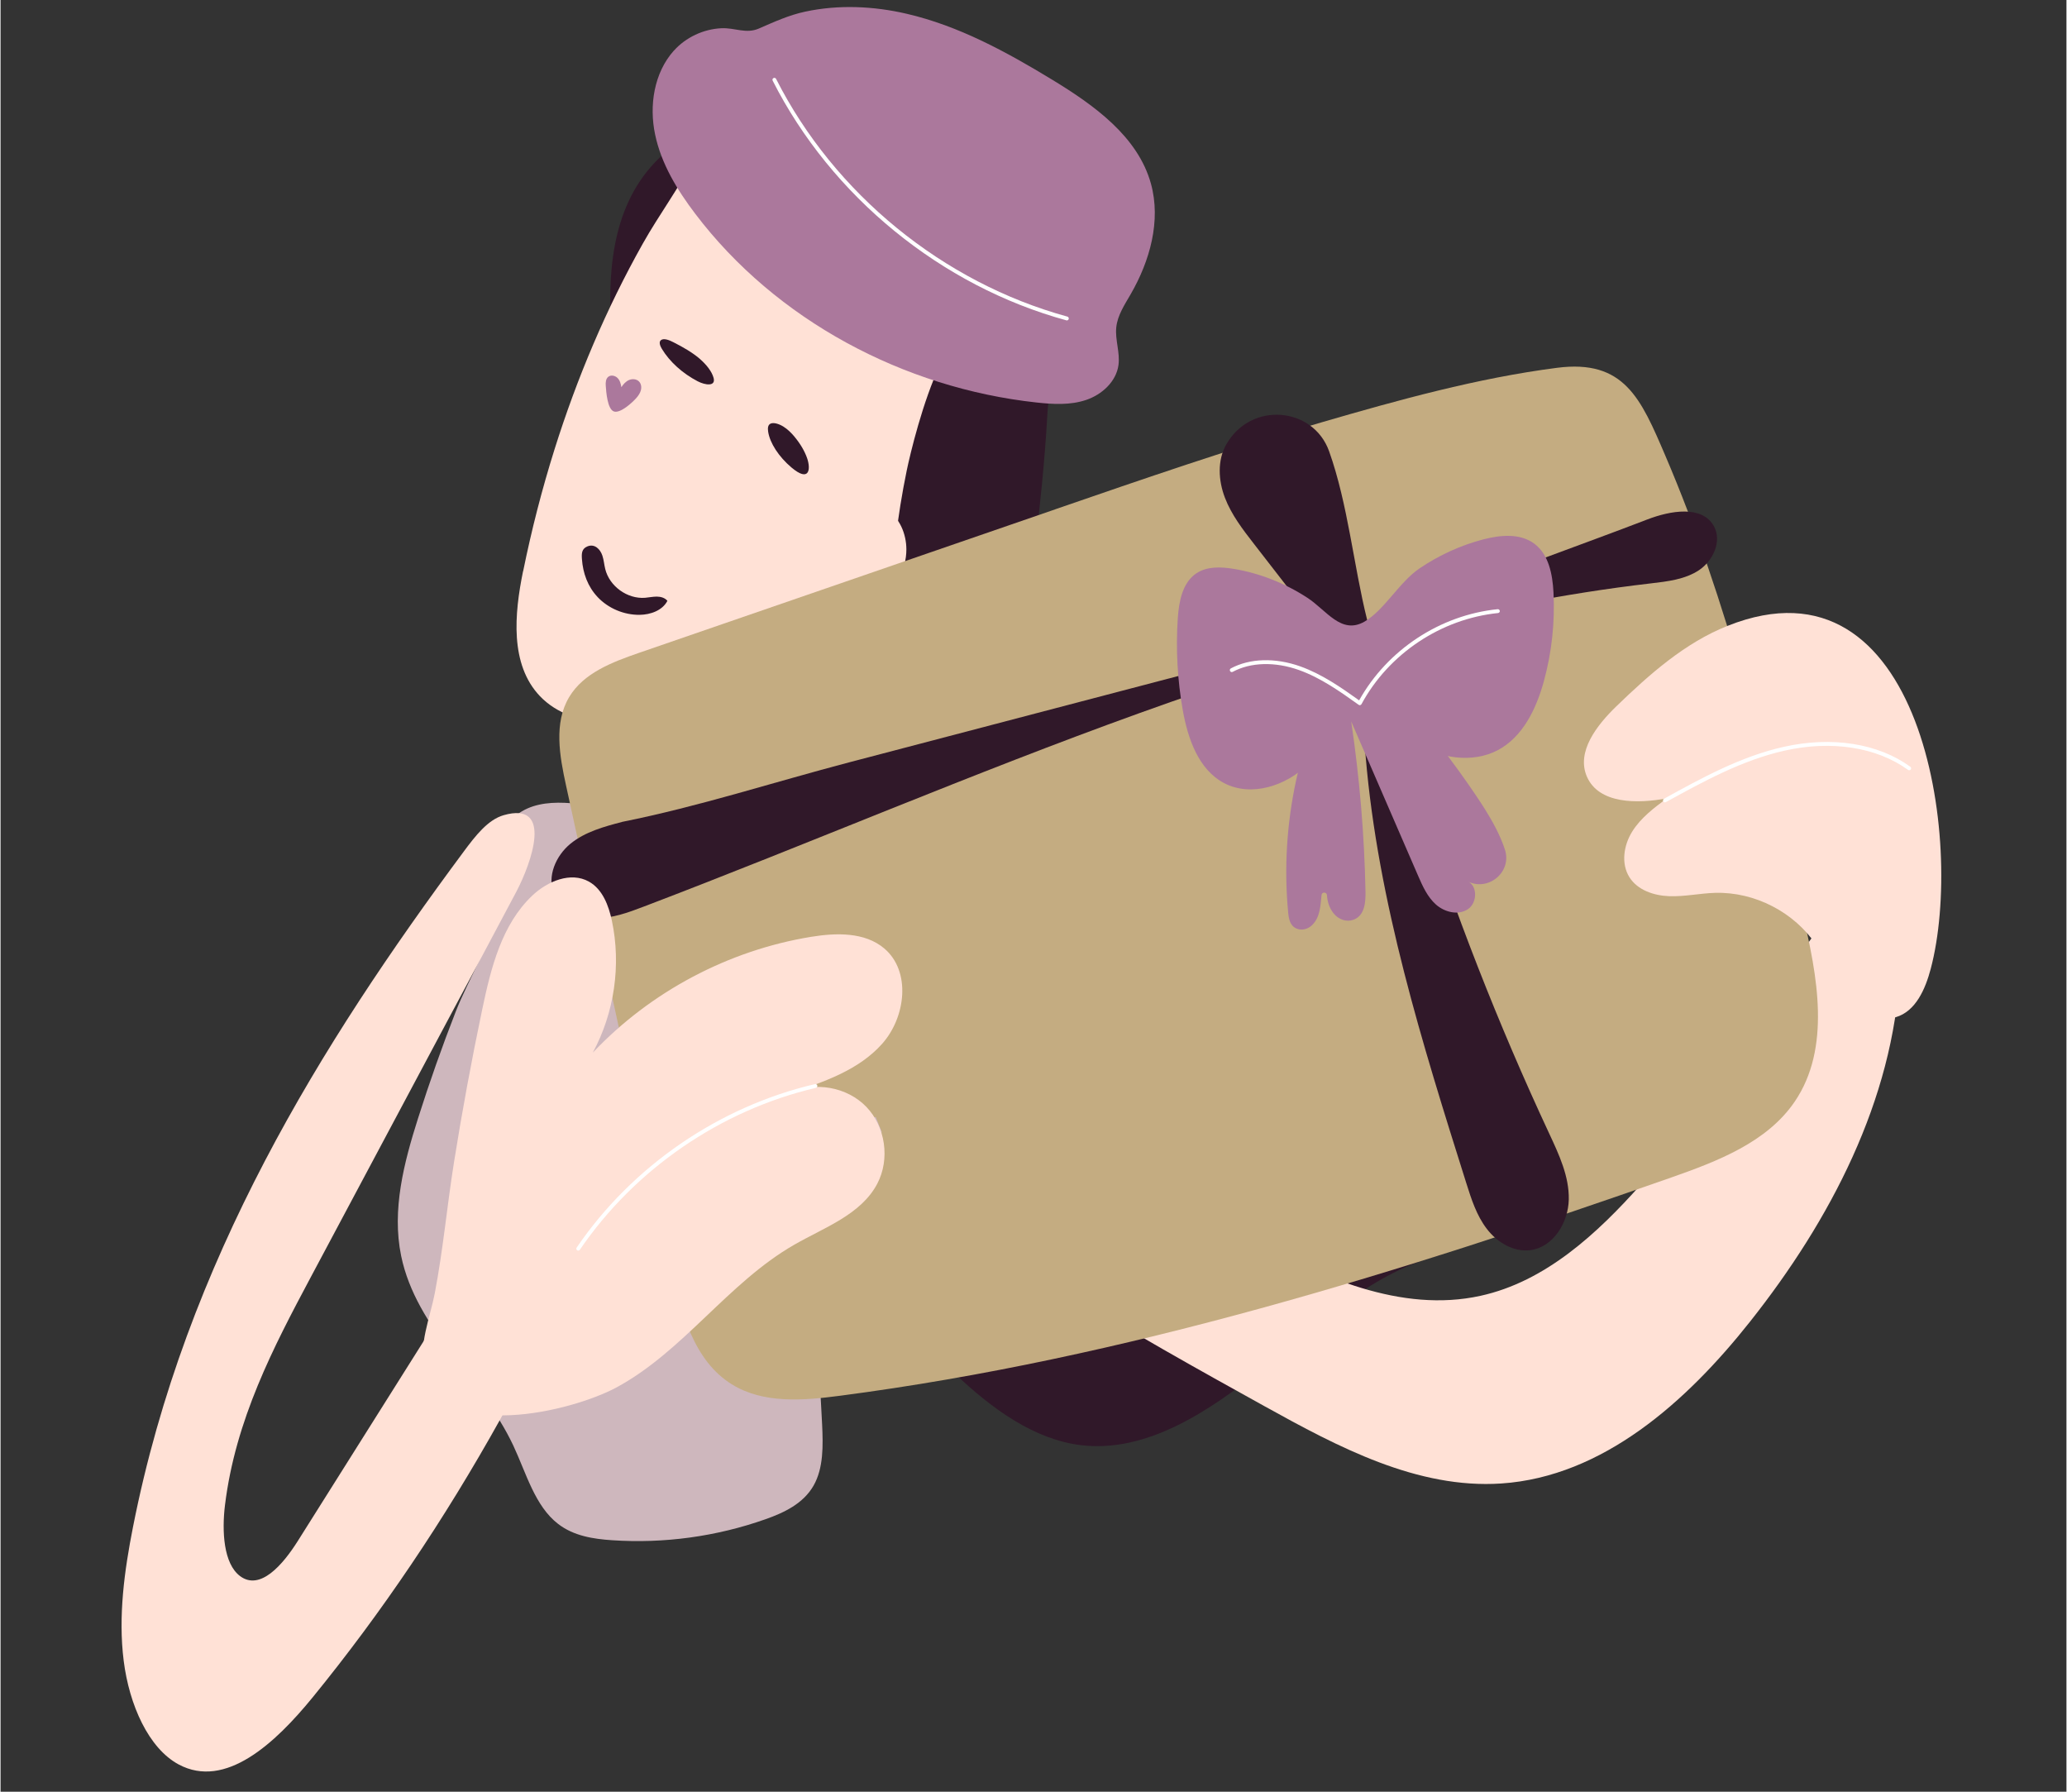 <svg xmlns="http://www.w3.org/2000/svg" xmlns:xlink="http://www.w3.org/1999/xlink" width="300" zoomAndPan="magnify" viewBox="0 0 224.88 195" height="260" preserveAspectRatio="xMidYMid meet" version="1.2"><rect x="0" y="0" width="224.88" height="195" fill="#333333" stroke="none"/><defs><clipPath id="7a6c60bc12"><path d="M 94 109 L 128 109 L 128 145 L 94 145 Z M 94 109 "/></clipPath><clipPath id="c72d1c00f0"><path d="M 94.312 119.16 L 117.625 109.852 L 127.656 134.973 L 104.34 144.285 Z M 94.312 119.16 "/></clipPath></defs><g id="a53cb94952"><path style=" stroke:none;fill-rule:nonzero;fill:#301829;fill-opacity:1;" d="M 110.734 76.824 C 109.68 89.988 110.32 104.094 116.219 114.977 C 121.832 125.332 131.77 131.387 141.805 131.984 C 147.102 132.301 153.277 131.641 156.746 136.609 C 149.684 138.289 143.656 143.859 137.602 148.758 C 131.547 153.656 124.691 158.164 117.559 157.277 C 112.516 156.648 107.949 153.359 103.93 149.543 C 91.176 137.43 82.5 119.578 77.062 100.699 C 71.625 81.82 69.191 61.789 66.996 41.871 C 66.262 35.16 65.629 27.875 68.34 21.969 C 71.289 15.539 77.656 12.461 83.551 12.797 C 89.441 13.129 94.953 16.305 100.098 19.852 C 104.75 23.059 113.344 28.66 114.605 35.855 C 115.094 38.641 114.109 42.219 113.953 45.043 C 113.672 50.125 113.137 55.176 112.543 60.219 C 111.891 65.75 111.172 71.266 110.727 76.824 Z M 110.734 76.824 "/><path style=" stroke:none;fill-rule:nonzero;fill:#ffe1d6;fill-opacity:1;" d="M 56.879 62.156 C 55.926 66.82 55.426 72.301 58.707 75.758 C 60.539 77.684 63.277 78.57 65.938 78.586 C 68.598 78.602 71.203 77.828 73.672 76.848 C 81.188 73.863 87.824 68.93 93.457 63.121 C 99.086 57.32 103.75 50.648 107.996 43.762 C 109.996 40.52 111.98 36.898 111.488 33.121 C 111.082 29.996 109.027 27.332 106.746 25.168 C 102.547 21.172 97.406 18.332 92.328 15.535 C 89.27 13.852 86.023 12.117 82.531 12.188 C 79.09 12.258 76.977 14.246 75.555 17.113 C 73.945 20.348 71.695 23.336 69.906 26.523 C 65.926 33.605 62.746 41.133 60.309 48.883 C 58.938 53.242 57.801 57.672 56.891 62.148 Z M 56.879 62.156 "/><path style=" stroke:none;fill-rule:nonzero;fill:#301829;fill-opacity:1;" d="M 96.797 81.715 C 97.137 90.406 97.895 99.152 100.121 107.375 C 102.344 115.594 106.133 123.32 111.676 128.508 C 117.215 133.703 124.641 136.098 131.359 133.711 C 126.844 134.629 122.258 131.938 119.078 127.895 C 115.891 123.852 113.895 118.59 112.195 113.316 C 107.441 98.586 104.516 82.375 106.867 66.664 C 108.004 59.082 110.355 51.648 110.137 43.961 C 110.082 42.098 109.863 40.188 109.098 38.594 C 104.125 28.266 99.391 47.586 98.641 51.207 C 96.578 61.156 96.402 71.543 96.801 81.719 Z M 96.797 81.715 "/><path style=" stroke:none;fill-rule:nonzero;fill:#ab789c;fill-opacity:1;" d="M 73.293 5.508 C 71.129 7.926 70.582 11.484 71.254 14.656 C 71.922 17.832 73.656 20.68 75.617 23.262 C 84.406 34.852 98.301 42.23 112.762 43.805 C 114.57 44.004 116.441 44.109 118.168 43.527 C 119.895 42.945 121.445 41.531 121.691 39.727 C 121.875 38.367 121.309 36.992 121.449 35.629 C 121.586 34.316 122.355 33.168 123.016 32.023 C 125.113 28.398 126.336 24.035 125.227 20.004 C 123.805 14.844 119.012 11.43 114.438 8.652 C 109.477 5.637 104.297 2.812 98.641 1.5 C 95.035 0.66 91.227 0.488 87.594 1.266 C 85.789 1.652 84.223 2.379 82.547 3.105 C 81.133 3.719 79.945 3 78.457 3.074 C 76.516 3.164 74.594 4.062 73.297 5.512 Z M 73.293 5.508 "/><path style=" stroke:none;fill-rule:nonzero;fill:#ffe1d6;fill-opacity:1;" d="M 91.98 56.379 C 92.812 54.91 94.98 54.578 96.422 55.453 C 97.867 56.328 98.594 58.094 98.602 59.781 C 98.609 62.027 97.383 64.309 95.363 65.297 C 93.344 66.285 90.621 65.758 89.305 63.93 "/><path style=" stroke:none;fill-rule:nonzero;fill:#ab789c;fill-opacity:1;" d="M 65.879 41.984 C 65.852 41.633 65.879 41.234 66.148 41.012 C 66.434 40.777 66.887 40.871 67.152 41.129 C 67.418 41.387 67.523 41.77 67.578 42.137 C 67.789 41.816 68.059 41.512 68.41 41.359 C 68.766 41.211 69.215 41.238 69.488 41.508 C 69.73 41.746 69.789 42.121 69.707 42.449 C 69.629 42.777 69.426 43.066 69.203 43.32 C 68.793 43.789 67.488 45.004 66.777 44.785 C 66.051 44.559 65.922 42.598 65.879 41.984 Z M 65.879 41.984 "/><path style=" stroke:none;fill-rule:nonzero;fill:#301829;fill-opacity:1;" d="M 76.109 39.047 C 75.27 38.332 74.262 37.766 73.25 37.25 C 72.797 37.012 72.203 36.781 71.895 37.012 C 71.625 37.215 71.789 37.641 71.992 37.977 C 72.836 39.371 74.234 40.637 75.875 41.492 C 76.707 41.926 77.863 42.086 77.621 41.141 C 77.426 40.402 76.793 39.641 76.105 39.047 Z M 76.109 39.047 "/><path style=" stroke:none;fill-rule:nonzero;fill:#301829;fill-opacity:1;" d="M 86.438 47.543 C 86.09 47.129 85.684 46.715 85.195 46.414 C 84.707 46.117 84.133 45.953 83.812 46.109 C 83.52 46.246 83.5 46.613 83.555 46.977 C 83.742 48.215 84.715 49.715 86.094 50.879 C 88.035 52.52 88.211 51.082 87.805 49.887 C 87.543 49.121 87.07 48.309 86.434 47.543 Z M 86.438 47.543 "/><path style=" stroke:none;fill-rule:nonzero;fill:#301829;fill-opacity:1;" d="M 64.988 64.977 C 66.16 66.215 67.859 66.934 69.566 66.914 C 70.75 66.902 72.047 66.441 72.59 65.391 C 72.32 65.059 71.867 64.934 71.438 64.93 C 71.008 64.93 70.586 65.023 70.164 65.059 C 68.227 65.211 66.281 63.809 65.82 61.922 C 65.703 61.441 65.668 60.941 65.512 60.473 C 65.281 59.77 64.672 59.152 63.895 59.461 C 63.254 59.719 63.242 60.234 63.285 60.84 C 63.391 62.383 63.922 63.844 64.988 64.973 Z M 64.988 64.977 "/><path style=" stroke:none;fill-rule:nonzero;fill:#ffffff;fill-opacity:1;" d="M 134.84 139.715 C 134.84 139.715 134.832 139.715 134.828 139.715 C 124.59 139.062 114.848 137.82 108.238 129.871 C 105.246 126.273 103.004 121.441 100.977 114.207 C 97.621 102.27 96.199 89.254 96.855 76.566 C 96.859 76.453 96.953 76.371 97.066 76.371 C 97.066 76.371 97.074 76.371 97.078 76.371 C 97.195 76.375 97.285 76.477 97.277 76.594 C 96.621 89.23 98.043 102.203 101.379 114.094 C 103.395 121.27 105.609 126.051 108.562 129.602 C 115.066 137.422 124.711 138.652 134.859 139.301 C 134.977 139.309 135.059 139.41 135.055 139.523 C 135.047 139.633 134.957 139.719 134.844 139.719 Z M 134.84 139.715 "/><path style=" stroke:none;fill-rule:nonzero;fill:#ffffff;fill-opacity:1;" d="M 116.07 34.871 C 116.07 34.871 116.035 34.871 116.016 34.863 C 102.387 31.133 90.434 21.383 84.047 8.777 C 83.996 8.672 84.035 8.547 84.137 8.496 C 84.242 8.441 84.371 8.484 84.422 8.59 C 90.754 21.094 102.609 30.758 116.125 34.457 C 116.238 34.488 116.305 34.605 116.273 34.715 C 116.25 34.809 116.164 34.871 116.07 34.871 Z M 116.07 34.871 "/><path style=" stroke:none;fill-rule:nonzero;fill:#ffe1d6;fill-opacity:1;" d="M 77.625 93.836 C 79.461 94.422 80.953 95.762 82.387 97.051 C 98.664 111.641 116.656 124.32 135.875 134.742 C 143.668 138.965 152.449 142.93 161.102 141.027 C 168.168 139.477 173.812 134.258 178.617 128.848 C 184.98 121.688 190.535 113.809 195.145 105.41 C 196.188 103.508 197.234 101.512 198.953 100.184 C 200.668 98.848 203.27 98.379 204.984 99.719 C 206.688 101.059 206.867 103.539 206.754 105.703 C 206.031 119.738 199.164 132.828 190.434 143.844 C 183.547 152.539 174.434 160.711 163.367 161.453 C 154.211 162.066 145.609 157.488 137.586 153.043 C 122.875 144.898 108.035 136.574 95.223 125.582 C 88.73 120.012 83.355 113.789 78.203 107 C 76.699 105.012 72.715 101.836 72.035 99.461 C 70.98 95.781 73.793 92.613 77.625 93.836 Z M 77.625 93.836 "/><path style=" stroke:none;fill-rule:nonzero;fill:#ceb7bd;fill-opacity:1;" d="M 64.223 87.672 C 66.758 88.055 69.695 88.738 70.863 91.281 C 71.281 92.188 71.402 93.215 71.746 94.16 C 72.883 97.316 76.062 98.836 78.398 101.062 C 82.535 105.008 84.012 111.277 85.082 117.145 C 87.359 129.66 88.812 142.328 89.43 155.027 C 89.539 157.32 89.59 159.77 88.5 161.684 C 87.375 163.652 85.281 164.633 83.266 165.344 C 77.922 167.23 72.23 168.008 66.566 167.629 C 64.527 167.492 62.398 167.168 60.699 165.859 C 58.164 163.91 57.23 160.344 55.812 157.32 C 52.363 149.977 45.262 144.703 43.605 136.68 C 42.57 131.656 43.922 126.508 45.441 121.723 C 46.691 117.785 48.062 113.898 49.559 110.07 C 50.949 106.504 53.5 102.555 54.051 98.684 C 54.43 96.027 53.301 93.625 54.414 91.066 C 56.25 86.84 60.551 87.113 64.223 87.676 Z M 64.223 87.672 "/><path style=" stroke:none;fill-rule:nonzero;fill:#ffe1d6;fill-opacity:1;" d="M 54.754 88.723 C 53.047 89.215 51.688 90.969 50.43 92.664 C 34.949 113.52 20.141 137.18 14.414 166.203 C 13.48 170.934 12.797 175.898 13.402 180.734 C 14.008 185.57 16.121 190.277 19.387 192.031 C 24.469 194.758 29.879 189.746 33.973 184.73 C 41.457 175.559 48.316 165.391 54.43 154.402 C 55.57 152.352 56.711 150.199 57.184 147.684 C 57.656 145.164 57.297 142.168 55.855 140.539 C 54.406 138.91 52.25 139.07 50.594 140.242 C 48.934 141.41 47.664 143.406 46.434 145.359 C 41.742 152.812 37.047 160.262 32.355 167.715 C 30.715 170.316 28.25 173.164 26.07 171.531 C 24.266 170.176 24.082 166.645 24.43 163.812 C 25.566 154.527 29.711 146.609 33.73 139.07 C 38.707 129.734 43.691 120.398 48.668 111.059 C 51.16 106.395 53.668 101.742 56.141 97.055 C 57.777 93.949 60.227 87.148 54.75 88.723 Z M 54.754 88.723 "/><path style=" stroke:none;fill-rule:nonzero;fill:#c4ac81;fill-opacity:1;" d="M 114.836 55.422 C 99.719 60.637 84.598 65.844 69.48 71.059 C 66.59 72.059 63.461 73.238 61.895 75.867 C 60.207 78.688 60.852 82.27 61.555 85.484 C 65.383 103.008 69.207 120.539 73.031 138.062 C 74.07 142.82 75.453 148.086 79.594 150.656 C 83.027 152.793 87.395 152.43 91.402 151.902 C 122.367 147.855 152.383 138.488 181.848 128.156 C 186.898 126.383 192.277 124.328 195.293 119.906 C 199.277 114.059 197.781 106.215 196.137 99.332 C 192.105 82.488 188.039 65.523 181.203 49.559 C 178.555 43.375 176.746 39.082 169.418 40.031 C 160.781 41.145 152.18 43.527 143.836 45.953 C 134.066 48.789 124.445 52.102 114.836 55.418 Z M 114.836 55.422 "/><path style=" stroke:none;fill-rule:nonzero;fill:#301829;fill-opacity:1;" d="M 133.426 48.363 C 132.438 50.098 132.559 52.289 133.273 54.16 C 133.984 56.023 135.223 57.629 136.449 59.207 C 138.82 62.266 141.188 65.32 143.559 68.375 C 144.914 70.125 146.285 71.902 147.129 73.945 C 148.215 76.582 148.359 79.492 148.598 82.332 C 149.941 98.203 154.754 113.547 159.543 128.738 C 160.098 130.496 160.668 132.289 161.789 133.746 C 162.906 135.207 164.695 136.293 166.523 136.059 C 169.02 135.738 170.656 133.062 170.707 130.547 C 170.758 128.027 169.645 125.66 168.582 123.379 C 163.023 111.469 158.227 99.199 154.23 86.68 C 152.199 80.332 150.375 73.918 148.754 67.449 C 147.266 61.484 146.676 54.895 144.621 49.121 C 142.895 44.273 136.121 43.645 133.43 48.363 Z M 133.426 48.363 "/><path style=" stroke:none;fill-rule:nonzero;fill:#301829;fill-opacity:1;" d="M 67.68 89.445 C 65.688 89.969 63.637 90.523 62.039 91.824 C 60.449 93.125 59.453 95.398 60.25 97.289 C 60.969 98.973 62.895 99.883 64.727 99.926 C 66.555 99.969 68.32 99.316 70.027 98.664 C 105.988 84.973 141.387 67.938 179.605 63.496 C 181.438 63.281 183.352 63.07 184.887 62.051 C 186.418 61.027 187.395 58.902 186.512 57.285 C 185.234 54.941 181.746 55.578 179.254 56.535 C 171.992 59.336 164.547 61.859 157.406 64.953 C 150.973 67.738 144.293 69.355 137.449 71.148 C 122.434 75.086 107.418 79.023 92.402 82.961 C 84.211 85.109 75.977 87.789 67.676 89.445 Z M 67.68 89.445 "/><path style=" stroke:none;fill-rule:nonzero;fill:#ab789c;fill-opacity:1;" d="M 134.242 61.914 C 132.859 61.684 131.336 61.621 130.172 62.395 C 128.656 63.402 128.277 65.441 128.148 67.258 C 127.922 70.613 128.105 73.992 128.691 77.301 C 129.246 80.398 130.398 83.754 133.18 85.223 C 136.137 86.781 139.949 85.527 142.324 83.172 C 144.699 80.816 145.961 77.59 147.16 74.469 C 149.184 76.871 151.266 79.32 153.977 80.914 C 156.688 82.512 160.191 83.109 162.977 81.645 C 165.711 80.199 167.172 77.133 167.992 74.152 C 168.855 71.012 169.207 67.734 169.043 64.484 C 168.941 62.508 168.527 60.324 166.93 59.152 C 165.398 58.031 163.277 58.219 161.434 58.695 C 158.957 59.336 156.594 60.418 154.473 61.852 C 152.25 63.355 150.633 66.402 148.473 67.652 C 145.941 69.109 144.34 66.422 142.258 65.062 C 139.84 63.484 137.098 62.391 134.25 61.914 Z M 134.242 61.914 "/><path style=" stroke:none;fill-rule:nonzero;fill:#ab789c;fill-opacity:1;" d="M 140.16 99.293 C 140.227 99.98 140.344 100.742 141.07 101.059 C 141.652 101.309 142.332 101.117 142.781 100.668 C 143.652 99.809 143.668 98.574 143.797 97.402 C 143.836 97.047 144.355 97.062 144.383 97.422 C 144.434 98.145 144.637 98.84 145.145 99.449 C 145.656 100.066 146.496 100.375 147.254 100.105 C 148.484 99.668 148.602 98.23 148.578 97.035 C 148.457 90.836 147.934 84.645 147.023 78.512 C 149.445 84.098 151.863 89.684 154.285 95.266 C 154.785 96.422 155.316 97.621 156.262 98.457 C 157.211 99.289 158.699 99.652 159.742 98.941 C 160.785 98.23 160.789 96.305 159.605 95.875 L 159.645 95.898 C 161.934 97.086 164.555 94.91 163.754 92.461 C 163.262 90.945 162.457 89.48 161.621 88.129 C 159.742 85.109 148.453 68.547 144.781 72.934 C 143.898 73.988 143.559 76.699 143.09 78.012 C 142.281 80.289 141.543 82.562 141.027 84.926 C 140.008 89.633 139.707 94.492 140.16 99.285 Z M 140.16 99.293 "/><path style=" stroke:none;fill-rule:nonzero;fill:#ffffff;fill-opacity:1;" d="M 147.961 76.746 C 147.918 76.746 147.871 76.73 147.836 76.707 C 145.809 75.262 143.711 73.77 141.336 72.922 C 138.719 71.992 136.086 72.066 134.121 73.121 C 134.02 73.176 133.891 73.137 133.836 73.031 C 133.781 72.934 133.82 72.801 133.918 72.746 C 135.996 71.637 138.746 71.555 141.473 72.523 C 143.832 73.363 145.898 74.805 147.887 76.223 C 150.953 70.73 156.703 66.934 162.965 66.301 C 163.078 66.293 163.184 66.371 163.199 66.488 C 163.211 66.602 163.125 66.707 163.008 66.719 C 156.805 67.352 151.105 71.152 148.141 76.637 C 148.109 76.691 148.059 76.727 148 76.742 C 147.984 76.742 147.969 76.746 147.953 76.746 Z M 147.961 76.746 "/><path style=" stroke:none;fill-rule:nonzero;fill:#c4ac81;fill-opacity:1;" d="M 117.246 130.215 C 117.848 129.039 117.961 127.68 118 126.363 C 118.043 124.941 118.008 123.516 117.898 122.098 C 117.879 121.809 117.832 121.477 117.59 121.309 C 117.363 121.145 117.051 121.195 116.777 121.254 C 115.117 121.598 113.449 121.949 111.789 122.293 C 107.684 123.148 103.578 124.004 99.473 124.859 C 99.113 124.938 98.73 125.023 98.48 125.293 C 98.004 125.809 98.277 126.633 98.582 127.262 C 99.59 129.375 100.664 131.457 101.793 133.512 C 102.16 134.176 102.598 134.898 103.324 135.113 C 103.867 135.27 104.445 135.113 104.988 134.949 C 107.516 134.195 110.059 133.262 112.637 132.695 C 114.512 132.285 116.246 132.164 117.246 130.215 Z M 117.246 130.215 "/><path style=" stroke:none;fill-rule:nonzero;fill:#ceb7bd;fill-opacity:1;" d="M 93.492 121.973 C 92.938 122.066 92.352 122.172 91.988 122.652 C 91.797 122.898 91.738 123.234 91.875 123.512 C 92.152 124.09 92.934 124.004 93.527 123.855 C 94.816 123.523 96.102 123.184 97.395 122.852 L 102.996 136.738 C 103.387 137.711 104.418 138.262 105.445 138.059 L 117.562 135.586 C 117.77 135.547 117.93 135.367 117.922 135.156 C 117.914 134.793 117.453 134.762 117.129 134.812 L 105.777 136.652 C 104.879 136.801 103.992 136.312 103.637 135.469 L 100.926 129.074 C 100.375 127.77 99.82 126.465 99.27 125.16 C 98.98 124.48 98.695 123.805 98.406 123.125 C 98.23 122.723 98.031 121.742 97.68 121.473 C 97.008 120.949 94.348 121.84 93.492 121.977 Z M 93.492 121.973 "/><path style=" stroke:none;fill-rule:nonzero;fill:#ceb7bd;fill-opacity:1;" d="M 115.988 136.441 C 116.383 136.41 116.801 136.535 117.078 136.816 C 117.516 137.262 117.508 138.059 117.07 138.508 C 116.637 138.953 115.855 139 115.359 138.621 C 114.375 137.871 114.797 136.531 115.988 136.441 Z M 115.988 136.441 "/><path style=" stroke:none;fill-rule:nonzero;fill:#ceb7bd;fill-opacity:1;" d="M 107.527 139.371 C 107.668 140.016 107.219 140.73 106.578 140.887 C 105.938 141.043 105.211 140.613 105.039 139.973 C 104.594 138.328 107.172 137.703 107.527 139.371 Z M 107.527 139.371 "/><path style=" stroke:none;fill-rule:nonzero;fill:#ceb7bd;fill-opacity:1;" d="M 102.539 128.809 C 102.438 128.832 102.332 128.77 102.305 128.668 C 102.281 128.566 102.344 128.461 102.445 128.438 L 105.453 127.707 L 104.715 125.43 C 104.68 125.328 104.734 125.223 104.836 125.188 C 104.938 125.156 105.043 125.211 105.074 125.309 L 105.828 127.617 L 109.805 126.656 C 109.613 125.785 109.391 124.922 109.133 124.07 C 109.102 123.969 109.156 123.863 109.258 123.832 C 109.359 123.805 109.465 123.859 109.492 123.961 C 109.754 124.82 109.98 125.691 110.176 126.57 L 113.965 125.656 C 113.852 124.746 113.672 123.844 113.434 122.969 C 113.402 122.871 113.469 122.766 113.566 122.734 C 113.668 122.707 113.773 122.77 113.805 122.871 C 114.047 123.754 114.223 124.652 114.344 125.566 L 116.027 125.16 L 116.305 124.984 C 116.391 124.93 116.508 124.957 116.562 125.047 C 116.617 125.133 116.594 125.25 116.504 125.305 L 116.203 125.496 C 116.203 125.496 116.164 125.512 116.148 125.52 L 114.387 125.945 C 114.469 126.672 114.508 127.406 114.504 128.137 L 116.215 127.727 C 116.246 127.719 116.273 127.719 116.305 127.727 L 116.426 127.754 C 116.527 127.781 116.594 127.883 116.57 127.984 C 116.551 128.055 116.496 128.109 116.43 128.125 C 116.398 128.133 116.371 128.133 116.34 128.125 L 116.262 128.109 L 114.496 128.535 C 114.477 129.477 114.387 130.414 114.234 131.34 C 114.219 131.418 114.16 131.477 114.09 131.492 C 114.066 131.496 114.039 131.5 114.016 131.492 C 113.91 131.477 113.84 131.375 113.859 131.273 C 114.004 130.398 114.094 129.516 114.121 128.621 L 110.703 129.445 C 110.816 130.281 110.895 131.117 110.949 131.957 C 110.953 132.047 110.891 132.133 110.809 132.152 C 110.793 132.152 110.785 132.156 110.773 132.156 C 110.668 132.164 110.578 132.086 110.57 131.98 C 110.52 131.164 110.441 130.348 110.332 129.535 L 106.75 130.402 L 107.492 132.68 C 107.523 132.781 107.469 132.887 107.367 132.918 C 107.363 132.918 107.359 132.918 107.355 132.918 C 107.258 132.941 107.164 132.891 107.129 132.793 L 106.379 130.488 L 103.309 131.23 C 103.207 131.258 103.102 131.195 103.078 131.094 C 103.051 130.992 103.113 130.887 103.215 130.859 L 106.262 130.125 L 105.594 128.066 L 102.555 128.805 Z M 114.113 128.23 C 114.121 127.5 114.086 126.766 114.012 126.035 L 110.262 126.938 C 110.406 127.645 110.535 128.352 110.641 129.066 L 114.113 128.227 Z M 106.621 130.039 L 110.27 129.16 C 110.164 128.445 110.043 127.738 109.895 127.031 L 105.953 127.984 L 106.625 130.039 Z M 106.621 130.039 "/><path style=" stroke:none;fill-rule:nonzero;fill:#ffe1d6;fill-opacity:1;" d="M 52.441 109.816 C 53.379 105.34 54.562 100.609 57.883 97.469 C 59.527 95.91 62.066 94.84 64.047 95.949 C 65.523 96.777 66.191 98.531 66.543 100.191 C 67.57 105.027 66.82 110.215 64.469 114.562 C 70.738 107.93 79.227 103.426 88.238 101.957 C 90.973 101.512 94.07 101.43 96.191 103.219 C 99.133 105.707 98.535 110.699 95.98 113.582 C 93.426 116.465 89.586 117.777 85.922 118.969 C 88.633 117.664 92.152 118.293 94.238 120.457 C 96.332 122.621 96.836 126.156 95.438 128.82 C 93.672 132.191 89.684 133.578 86.383 135.477 C 79.184 139.609 74.324 147.082 67.016 151.016 C 62.207 153.598 48.211 157.066 46.145 149.137 C 45.457 146.5 46.773 143.332 47.266 140.758 C 48.168 136.055 48.602 131.25 49.355 126.516 C 50.246 120.922 51.277 115.352 52.441 109.816 Z M 52.441 109.816 "/><path style=" stroke:none;fill-rule:nonzero;fill:#ffe1d6;fill-opacity:1;" d="M 188.012 68.105 C 183.336 69.961 179.48 73.395 175.863 76.891 C 173.754 78.938 171.508 81.816 172.676 84.516 C 173.973 87.512 178.18 87.492 181.391 86.883 C 179.98 87.926 178.543 89.008 177.613 90.5 C 176.68 91.988 176.375 93.996 177.312 95.477 C 178.203 96.887 179.988 97.48 181.656 97.535 C 183.324 97.594 184.977 97.219 186.645 97.172 C 190.953 97.051 195.262 99.277 197.652 102.863 C 198.82 104.617 199.555 106.652 200.844 108.324 C 202.133 109.996 204.277 111.297 206.305 110.703 C 208.477 110.066 209.523 107.637 210.105 105.445 C 213.789 91.562 209.18 59.699 188.016 68.105 Z M 188.012 68.105 "/><path style=" stroke:none;fill-rule:nonzero;fill:#ffffff;fill-opacity:1;" d="M 62.883 136.109 C 62.84 136.109 62.797 136.098 62.766 136.07 C 62.668 136.004 62.641 135.875 62.711 135.781 C 68.754 126.914 78.207 120.43 88.652 117.988 C 88.773 117.961 88.883 118.031 88.906 118.145 C 88.934 118.258 88.863 118.371 88.75 118.395 C 78.406 120.816 69.043 127.238 63.059 136.016 C 63.016 136.074 62.953 136.109 62.887 136.109 Z M 62.883 136.109 "/><path style=" stroke:none;fill-rule:nonzero;fill:#ffffff;fill-opacity:1;" d="M 181.172 87.324 C 181.098 87.324 181.023 87.285 180.988 87.215 C 180.934 87.113 180.969 86.984 181.07 86.93 C 185.18 84.668 189.426 82.328 194.109 81.281 C 199.344 80.109 204.363 80.895 207.887 83.449 C 207.98 83.516 208 83.648 207.934 83.742 C 207.867 83.836 207.734 83.855 207.637 83.789 C 204.215 81.312 199.312 80.547 194.195 81.695 C 189.57 82.734 185.352 85.055 181.27 87.301 C 181.234 87.316 181.203 87.324 181.168 87.324 Z M 181.172 87.324 "/><g clip-rule="nonzero" clip-path="url(#7a6c60bc12)"><g clip-rule="nonzero" clip-path="url(#c72d1c00f0)"><path style=" stroke:none;fill-rule:nonzero;fill:#c4ac81;fill-opacity:1;" d="M 94.312 119.16 L 117.625 109.852 L 127.664 134.988 L 104.348 144.297 Z M 94.312 119.16 "/></g></g></g></svg>